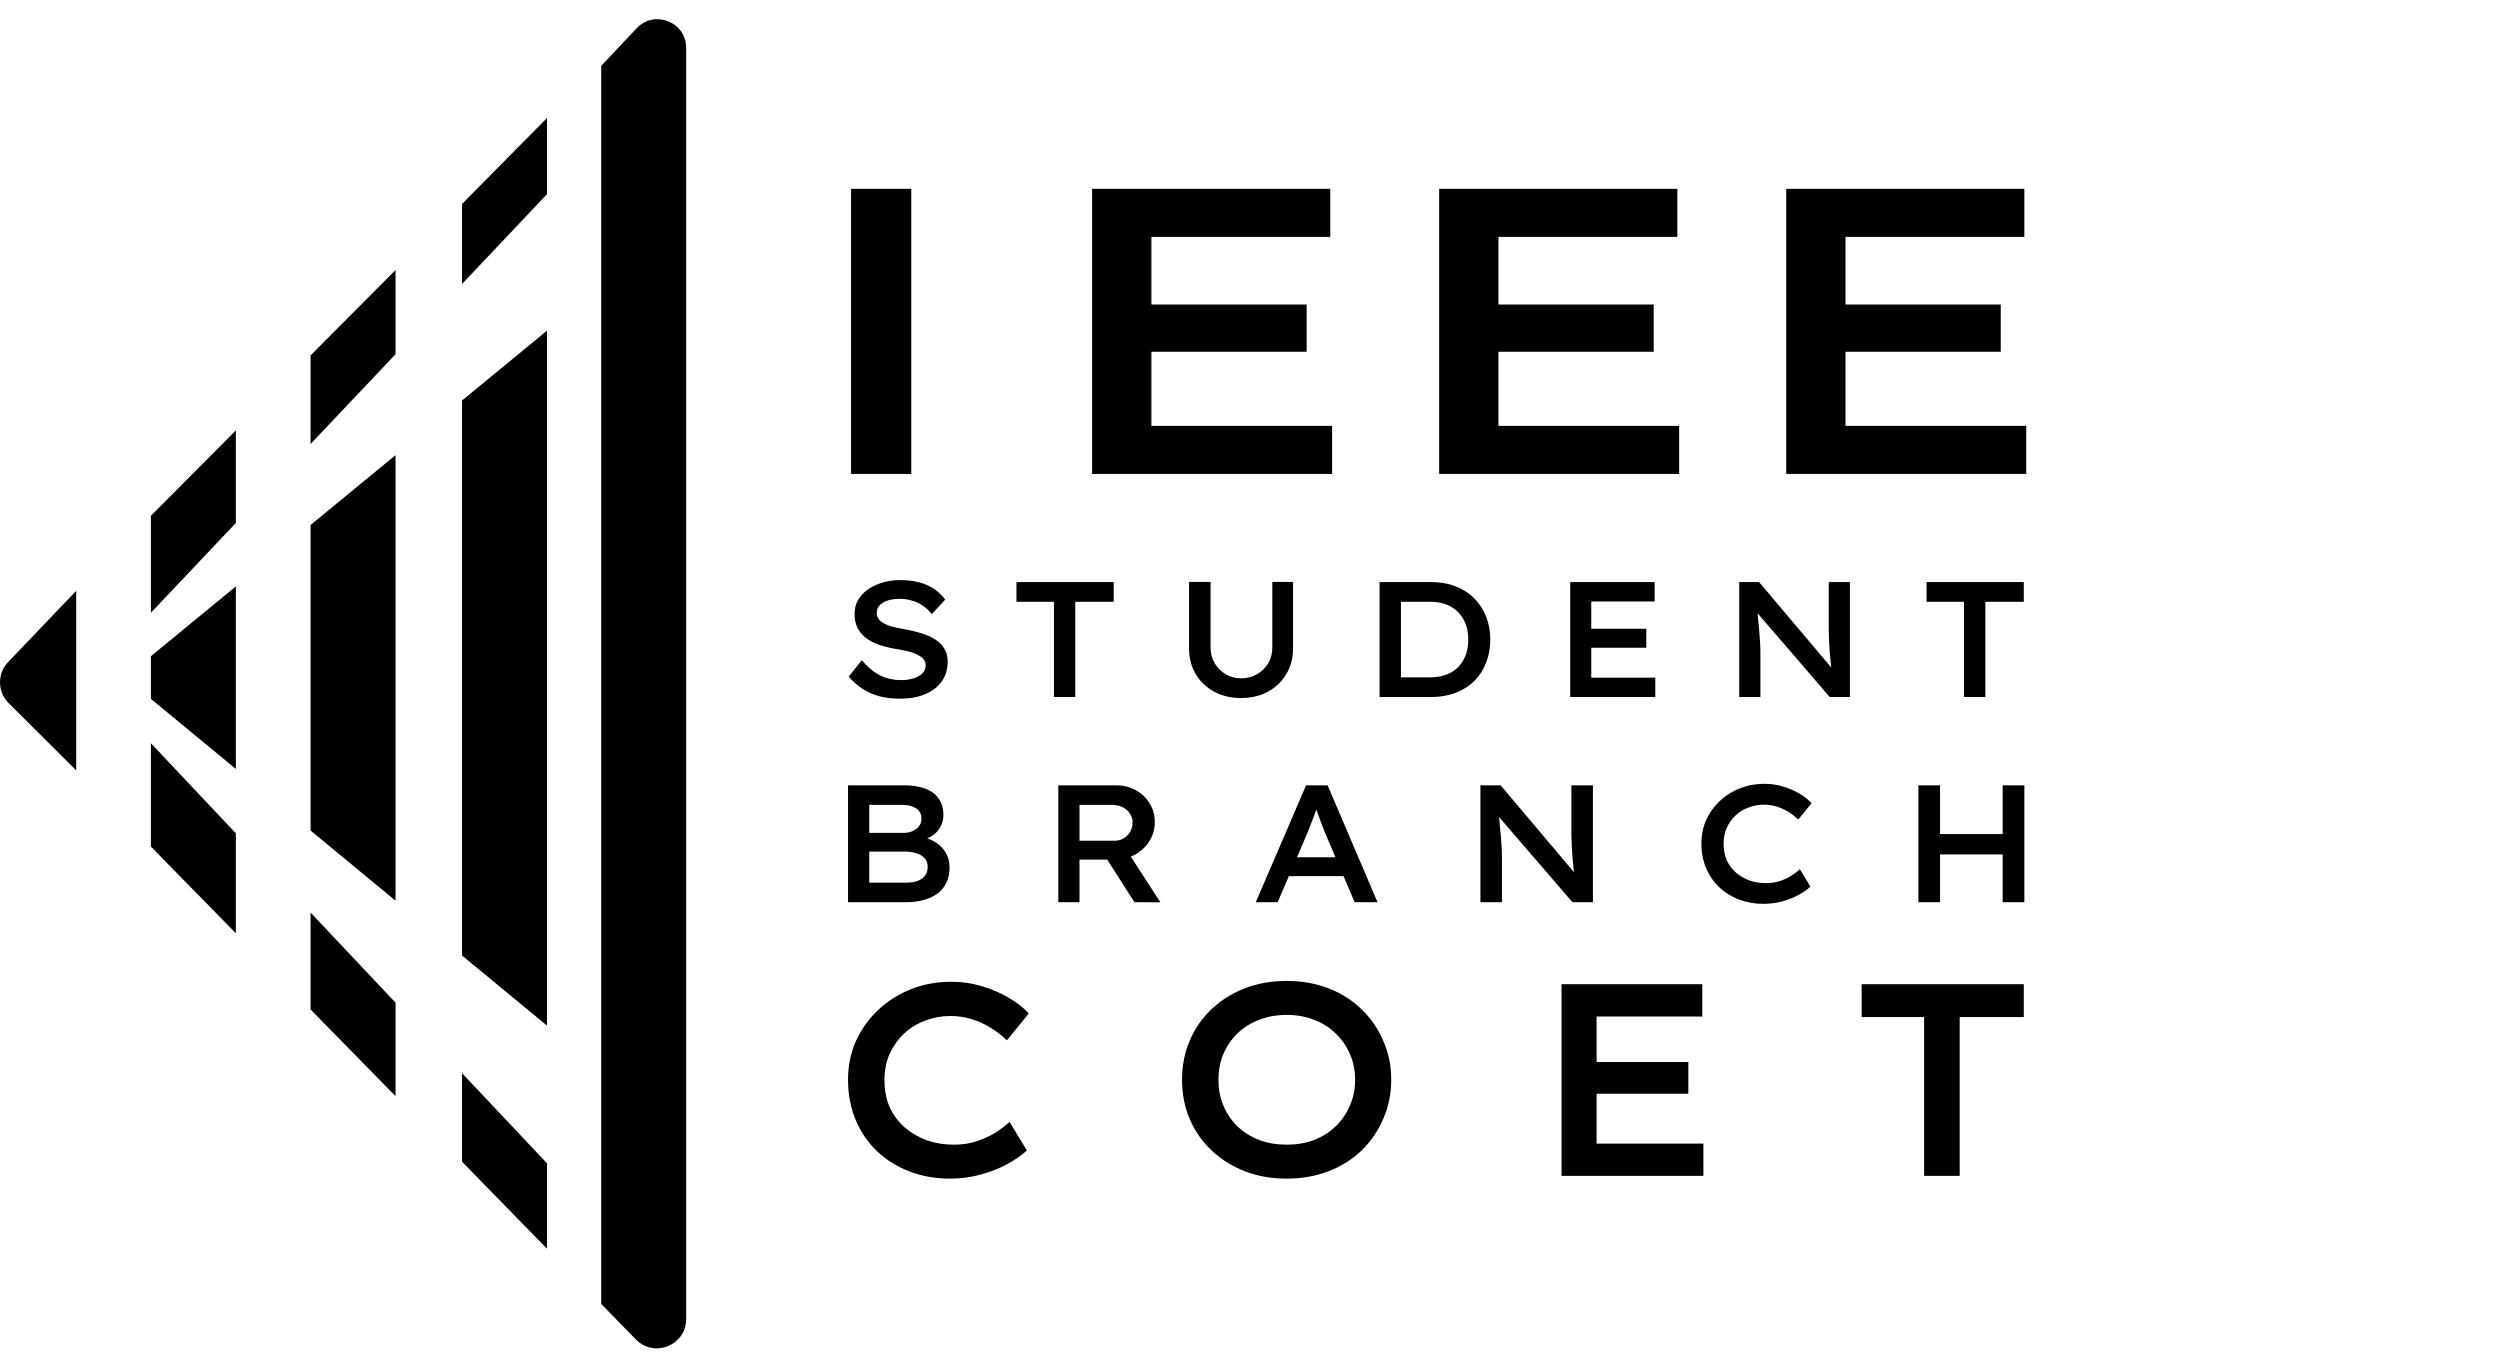 <svg width="117" height="64" viewBox="0 0 117 64" fill="none" xmlns="http://www.w3.org/2000/svg">
<path d="M42.122 32.698C41.769 32.698 41.444 32.66 41.146 32.583C40.854 32.501 40.59 32.383 40.355 32.229C40.124 32.075 39.911 31.888 39.717 31.668L40.332 30.899C40.629 31.243 40.923 31.484 41.215 31.622C41.508 31.76 41.828 31.829 42.176 31.829C42.376 31.829 42.563 31.804 42.737 31.753C42.911 31.701 43.052 31.625 43.16 31.522C43.268 31.414 43.321 31.286 43.321 31.138C43.321 31.04 43.296 30.956 43.245 30.884C43.193 30.807 43.122 30.743 43.029 30.692C42.942 30.636 42.837 30.587 42.714 30.546C42.596 30.505 42.471 30.472 42.338 30.446C42.204 30.415 42.066 30.39 41.923 30.369C41.615 30.318 41.341 30.249 41.1 30.162C40.859 30.075 40.657 29.964 40.493 29.831C40.329 29.693 40.203 29.534 40.116 29.355C40.034 29.175 39.993 28.968 39.993 28.732C39.993 28.496 40.047 28.281 40.155 28.086C40.267 27.892 40.421 27.725 40.616 27.587C40.816 27.448 41.044 27.341 41.3 27.264C41.561 27.187 41.841 27.149 42.138 27.149C42.471 27.149 42.768 27.185 43.029 27.256C43.296 27.328 43.529 27.433 43.729 27.572C43.929 27.71 44.098 27.874 44.236 28.063L43.606 28.74C43.483 28.581 43.344 28.45 43.191 28.348C43.037 28.24 42.868 28.161 42.684 28.11C42.504 28.053 42.317 28.025 42.122 28.025C41.907 28.025 41.718 28.051 41.554 28.102C41.395 28.153 41.267 28.227 41.169 28.325C41.077 28.422 41.031 28.54 41.031 28.678C41.031 28.786 41.059 28.881 41.115 28.963C41.177 29.045 41.262 29.116 41.369 29.178C41.482 29.239 41.615 29.291 41.769 29.331C41.928 29.372 42.102 29.408 42.291 29.439C42.584 29.49 42.855 29.554 43.106 29.631C43.357 29.708 43.575 29.805 43.76 29.923C43.949 30.041 44.095 30.187 44.198 30.361C44.3 30.53 44.351 30.735 44.351 30.976C44.351 31.33 44.257 31.637 44.067 31.899C43.883 32.155 43.624 32.352 43.291 32.49C42.958 32.629 42.568 32.698 42.122 32.698ZM49.324 32.621V28.163H47.571V27.241H52.121V28.163H50.323V32.621H49.324ZM58.077 32.667C57.601 32.667 57.181 32.567 56.817 32.367C56.453 32.168 56.166 31.893 55.956 31.545C55.751 31.192 55.648 30.794 55.648 30.354V27.233H56.655V30.3C56.655 30.577 56.719 30.823 56.847 31.038C56.976 31.253 57.147 31.425 57.362 31.553C57.578 31.681 57.816 31.745 58.077 31.745C58.359 31.745 58.61 31.681 58.83 31.553C59.051 31.425 59.225 31.253 59.353 31.038C59.481 30.823 59.545 30.577 59.545 30.3V27.233H60.514V30.354C60.514 30.794 60.409 31.192 60.199 31.545C59.993 31.893 59.709 32.168 59.345 32.367C58.982 32.567 58.559 32.667 58.077 32.667ZM64.565 32.621V27.241H66.971C67.401 27.241 67.785 27.308 68.123 27.441C68.467 27.574 68.759 27.764 68.999 28.01C69.246 28.256 69.43 28.543 69.553 28.87C69.681 29.193 69.745 29.547 69.745 29.931C69.745 30.32 69.681 30.679 69.553 31.007C69.43 31.335 69.248 31.619 69.007 31.86C68.766 32.101 68.474 32.288 68.131 32.421C67.788 32.554 67.401 32.621 66.971 32.621H64.565ZM65.564 31.845L65.487 31.699H66.932C67.224 31.699 67.48 31.655 67.701 31.568C67.926 31.481 68.113 31.358 68.262 31.199C68.41 31.04 68.523 30.856 68.6 30.646C68.677 30.431 68.715 30.192 68.715 29.931C68.715 29.675 68.677 29.439 68.6 29.224C68.523 29.009 68.408 28.822 68.254 28.663C68.105 28.504 67.921 28.381 67.701 28.294C67.48 28.207 67.224 28.163 66.932 28.163H65.464L65.564 28.033V31.845ZM73.487 32.621V27.241H77.438V28.148H74.471V31.714H77.468V32.621H73.487ZM73.979 30.315V29.424H77.046V30.315H73.979ZM81.396 32.621V27.241H82.326L85.877 31.445L85.738 31.476C85.713 31.322 85.692 31.166 85.677 31.007C85.662 30.843 85.646 30.677 85.631 30.508C85.621 30.338 85.61 30.164 85.6 29.985C85.595 29.805 85.59 29.624 85.585 29.439C85.585 29.25 85.585 29.055 85.585 28.855V27.241H86.576V32.621H85.631L82.065 28.478L82.234 28.425C82.249 28.635 82.264 28.824 82.28 28.993C82.295 29.163 82.311 29.319 82.326 29.462C82.341 29.601 82.352 29.731 82.357 29.854C82.367 29.972 82.375 30.09 82.38 30.208C82.385 30.32 82.387 30.431 82.387 30.538V32.621H81.396ZM91.916 32.621V28.163H90.163V27.241H94.713V28.163H92.915V32.621H91.916Z" fill="#0B0A0A" style="fill:#0B0A0A;fill:color(display-p3 0.043 0.039 0.039);fill-opacity:1;"/>
<path d="M39.688 42.222V36.753H42.298C42.699 36.753 43.035 36.805 43.306 36.909C43.582 37.013 43.79 37.169 43.931 37.378C44.077 37.581 44.15 37.828 44.15 38.12C44.15 38.417 44.061 38.672 43.884 38.886C43.712 39.094 43.465 39.237 43.142 39.315L43.157 39.167C43.397 39.219 43.613 39.308 43.806 39.433C43.998 39.558 44.152 39.719 44.267 39.917C44.381 40.11 44.439 40.336 44.439 40.597C44.439 40.883 44.384 41.13 44.275 41.339C44.17 41.547 44.025 41.717 43.837 41.847C43.65 41.972 43.436 42.065 43.196 42.128C42.957 42.19 42.699 42.222 42.423 42.222H39.688ZM40.681 41.308H42.407C42.616 41.308 42.793 41.282 42.938 41.23C43.09 41.172 43.207 41.089 43.29 40.98C43.373 40.865 43.415 40.727 43.415 40.565C43.415 40.399 43.366 40.263 43.267 40.159C43.173 40.055 43.045 39.98 42.884 39.933C42.728 39.88 42.556 39.855 42.368 39.855H40.681V41.308ZM40.681 38.979H42.282C42.444 38.979 42.587 38.951 42.712 38.894C42.842 38.836 42.944 38.758 43.017 38.659C43.09 38.56 43.126 38.446 43.126 38.315C43.126 38.102 43.043 37.94 42.876 37.831C42.709 37.722 42.485 37.667 42.204 37.667H40.681V38.979ZM49.528 42.222V36.753H52.231C52.57 36.753 52.877 36.828 53.153 36.979C53.429 37.13 53.645 37.336 53.802 37.597C53.963 37.857 54.044 38.151 54.044 38.479C54.044 38.802 53.961 39.097 53.794 39.362C53.627 39.628 53.403 39.839 53.122 39.995C52.841 40.151 52.528 40.23 52.184 40.23H50.52V42.222H49.528ZM53.091 42.222L51.513 39.753L52.575 39.558L54.309 42.23L53.091 42.222ZM50.52 39.347H52.153C52.315 39.347 52.458 39.31 52.583 39.237C52.713 39.159 52.815 39.058 52.888 38.933C52.966 38.802 53.005 38.659 53.005 38.503C53.005 38.341 52.963 38.198 52.88 38.073C52.796 37.948 52.682 37.849 52.536 37.776C52.39 37.703 52.224 37.667 52.036 37.667H50.52V39.347ZM58.772 42.222L61.124 36.753H62.132L64.468 42.222H63.397L61.991 38.925C61.96 38.841 61.921 38.74 61.874 38.62C61.832 38.5 61.785 38.375 61.733 38.245C61.686 38.11 61.639 37.982 61.593 37.862C61.551 37.737 61.517 37.633 61.491 37.55L61.718 37.542C61.686 37.651 61.647 37.769 61.6 37.894C61.559 38.013 61.514 38.136 61.468 38.261C61.421 38.38 61.374 38.5 61.327 38.62C61.28 38.735 61.239 38.844 61.202 38.948L59.796 42.222H58.772ZM59.827 41.003L60.194 40.12H62.983L63.272 41.003H59.827ZM69.284 42.222V36.753H70.229L73.838 41.026L73.698 41.058C73.672 40.901 73.651 40.742 73.635 40.581C73.62 40.414 73.604 40.245 73.588 40.073C73.578 39.901 73.567 39.724 73.557 39.542C73.552 39.36 73.547 39.175 73.541 38.987C73.541 38.794 73.541 38.597 73.541 38.394V36.753H74.549V42.222H73.588L69.963 38.011L70.135 37.956C70.151 38.169 70.166 38.362 70.182 38.534C70.198 38.706 70.213 38.865 70.229 39.011C70.245 39.151 70.255 39.284 70.26 39.409C70.271 39.529 70.278 39.649 70.284 39.769C70.289 39.883 70.291 39.995 70.291 40.105V42.222H69.284ZM82.539 42.3C82.123 42.3 81.737 42.232 81.383 42.097C81.029 41.961 80.719 41.769 80.453 41.519C80.193 41.269 79.99 40.972 79.844 40.628C79.698 40.279 79.625 39.896 79.625 39.48C79.625 39.078 79.701 38.709 79.852 38.37C80.008 38.032 80.219 37.737 80.485 37.487C80.755 37.232 81.068 37.034 81.422 36.894C81.781 36.753 82.164 36.682 82.571 36.682C82.873 36.682 83.162 36.724 83.438 36.807C83.719 36.891 83.974 37 84.203 37.136C84.438 37.271 84.63 37.422 84.782 37.589L84.157 38.354C84.005 38.209 83.847 38.086 83.68 37.987C83.513 37.883 83.334 37.802 83.141 37.745C82.953 37.688 82.753 37.659 82.539 37.659C82.295 37.659 82.058 37.703 81.828 37.792C81.599 37.875 81.399 37.998 81.227 38.159C81.055 38.321 80.917 38.513 80.813 38.737C80.714 38.961 80.664 39.211 80.664 39.487C80.664 39.774 80.714 40.032 80.813 40.261C80.917 40.485 81.06 40.677 81.243 40.839C81.425 40.995 81.636 41.117 81.875 41.206C82.115 41.289 82.373 41.331 82.649 41.331C82.878 41.331 83.089 41.3 83.282 41.237C83.474 41.175 83.649 41.097 83.805 41.003C83.961 40.904 84.105 40.797 84.235 40.683L84.727 41.495C84.591 41.625 84.409 41.753 84.18 41.878C83.956 42.003 83.701 42.105 83.414 42.183C83.128 42.261 82.836 42.3 82.539 42.3ZM93.725 42.222V36.753H94.74V42.222H93.725ZM89.779 42.222V36.753H90.795V42.222H89.779ZM90.201 39.987V39.034H94.217V39.987H90.201Z" fill="#0B0A0A" style="fill:#0B0A0A;fill:color(display-p3 0.043 0.039 0.039);fill-opacity:1;"/>
<path d="M44.468 55.16C43.785 55.16 43.153 55.049 42.572 54.827C41.991 54.605 41.482 54.289 41.047 53.879C40.619 53.469 40.286 52.982 40.047 52.418C39.808 51.845 39.688 51.218 39.688 50.534C39.688 49.876 39.812 49.27 40.06 48.714C40.316 48.159 40.662 47.676 41.098 47.266C41.542 46.847 42.055 46.523 42.636 46.292C43.225 46.061 43.853 45.946 44.52 45.946C45.015 45.946 45.489 46.014 45.942 46.151C46.404 46.288 46.822 46.467 47.198 46.689C47.583 46.911 47.899 47.159 48.146 47.433L47.121 48.688C46.873 48.449 46.613 48.248 46.339 48.086C46.066 47.915 45.771 47.783 45.455 47.689C45.148 47.595 44.819 47.548 44.468 47.548C44.067 47.548 43.678 47.62 43.302 47.766C42.926 47.903 42.597 48.103 42.315 48.368C42.033 48.633 41.807 48.949 41.636 49.316C41.474 49.684 41.393 50.094 41.393 50.547C41.393 51.017 41.474 51.44 41.636 51.816C41.807 52.183 42.042 52.499 42.341 52.764C42.64 53.02 42.986 53.221 43.379 53.366C43.772 53.503 44.195 53.571 44.648 53.571C45.024 53.571 45.37 53.52 45.686 53.417C46.002 53.315 46.288 53.187 46.544 53.033C46.801 52.871 47.036 52.696 47.249 52.508L48.057 53.84C47.834 54.054 47.535 54.263 47.16 54.468C46.792 54.673 46.374 54.84 45.904 54.968C45.434 55.096 44.955 55.16 44.468 55.16ZM60.215 55.16C59.505 55.16 58.852 55.045 58.254 54.814C57.664 54.584 57.148 54.259 56.703 53.84C56.259 53.422 55.917 52.931 55.678 52.367C55.439 51.803 55.319 51.192 55.319 50.534C55.319 49.876 55.439 49.265 55.678 48.701C55.917 48.137 56.259 47.646 56.703 47.227C57.148 46.809 57.664 46.484 58.254 46.254C58.852 46.023 59.505 45.907 60.215 45.907C60.924 45.907 61.577 46.023 62.175 46.254C62.773 46.484 63.29 46.813 63.726 47.24C64.162 47.659 64.499 48.15 64.739 48.714C64.986 49.27 65.11 49.876 65.11 50.534C65.11 51.183 64.986 51.79 64.739 52.354C64.499 52.918 64.162 53.413 63.726 53.84C63.29 54.259 62.773 54.584 62.175 54.814C61.577 55.045 60.924 55.16 60.215 55.16ZM60.215 53.571C60.685 53.571 61.112 53.499 61.496 53.353C61.889 53.2 62.227 52.986 62.509 52.713C62.799 52.431 63.021 52.106 63.175 51.739C63.337 51.371 63.419 50.97 63.419 50.534C63.419 50.098 63.337 49.697 63.175 49.329C63.021 48.962 62.799 48.642 62.509 48.368C62.227 48.086 61.889 47.873 61.496 47.727C61.112 47.574 60.685 47.497 60.215 47.497C59.753 47.497 59.326 47.574 58.933 47.727C58.54 47.873 58.198 48.086 57.908 48.368C57.626 48.642 57.408 48.962 57.254 49.329C57.1 49.697 57.024 50.098 57.024 50.534C57.024 50.97 57.1 51.371 57.254 51.739C57.408 52.106 57.626 52.431 57.908 52.713C58.198 52.986 58.54 53.2 58.933 53.353C59.326 53.499 59.753 53.571 60.215 53.571ZM73.08 55.032V46.061H79.667V47.574H74.721V53.52H79.719V55.032H73.08ZM73.9 51.188V49.701H79.014V51.188H73.9ZM90.048 55.032V47.599H87.126V46.061H94.713V47.599H91.714V55.032H90.048Z" fill="#0B0A0A" style="fill:#0B0A0A;fill:color(display-p3 0.043 0.039 0.039);fill-opacity:1;"/>
<path d="M39.829 22.181L39.829 19.931L39.829 11.087V8.838H42.648V11.087V19.931V22.181H39.829Z" fill="#0B0A0A" style="fill:#0B0A0A;fill:color(display-p3 0.043 0.039 0.039);fill-opacity:1;"/>
<path d="M51.111 22.181V8.838H62.257V11.087H53.886V19.931H62.343V22.181H51.111ZM52.499 16.462V14.251H61.151V16.462H52.499Z" fill="#0B0A0A" style="fill:#0B0A0A;fill:color(display-p3 0.043 0.039 0.039);fill-opacity:1;"/>
<path d="M67.353 22.181V8.838H78.499V11.087H70.128V19.931H78.585V22.181H67.353ZM68.741 16.462V14.251H77.393V16.462H68.741Z" fill="#0B0A0A" style="fill:#0B0A0A;fill:color(display-p3 0.043 0.039 0.039);fill-opacity:1;"/>
<path d="M83.595 22.181V8.838H94.74V11.087H86.37V19.931H94.827V22.181H83.595ZM84.983 16.462V14.251H93.635V16.462H84.983Z" fill="#0B0A0A" style="fill:#0B0A0A;fill:color(display-p3 0.043 0.039 0.039);fill-opacity:1;"/>
<path d="M32.113 61.73C32.113 62.959 30.62 63.567 29.762 62.688L28.137 61.025L28.137 3.08L29.797 1.321C30.63 0.438 32.113 1.028 32.113 2.241L32.113 61.73Z" fill="#0B0A0A" style="fill:#0B0A0A;fill:color(display-p3 0.043 0.039 0.039);fill-opacity:1;"/>
<path d="M18.511 21.301L18.511 42.152L14.535 38.871V24.569L18.511 21.301Z" fill="#0B0A0A" style="fill:#0B0A0A;fill:color(display-p3 0.043 0.039 0.039);fill-opacity:1;"/>
<path d="M21.623 18.744L21.623 44.718L25.599 47.998L25.599 15.475L21.623 18.744Z" fill="#0B0A0A" style="fill:#0B0A0A;fill:color(display-p3 0.043 0.039 0.039);fill-opacity:1;"/>
<path d="M25.599 9.087L21.623 13.289V9.545L25.599 5.523V9.087Z" fill="#0B0A0A" style="fill:#0B0A0A;fill:color(display-p3 0.043 0.039 0.039);fill-opacity:1;"/>
<path d="M18.511 16.577L14.535 20.779V16.632L18.511 12.638V16.577Z" fill="#0B0A0A" style="fill:#0B0A0A;fill:color(display-p3 0.043 0.039 0.039);fill-opacity:1;"/>
<path d="M11.038 24.474L11.038 20.144L7.062 24.138L7.062 28.676L11.038 24.474Z" fill="#0B0A0A" style="fill:#0B0A0A;fill:color(display-p3 0.043 0.039 0.039);fill-opacity:1;"/>
<path d="M7.062 30.711V32.707L11.038 35.987L11.038 27.443L7.062 30.711Z" fill="#0B0A0A" style="fill:#0B0A0A;fill:color(display-p3 0.043 0.039 0.039);fill-opacity:1;"/>
<path d="M14.535 42.708L18.511 46.925V51.3L14.535 47.243V42.708Z" fill="#0B0A0A" style="fill:#0B0A0A;fill:color(display-p3 0.043 0.039 0.039);fill-opacity:1;"/>
<path d="M11.038 39L7.062 34.782L7.062 39.62L11.038 43.677L11.038 39Z" fill="#0B0A0A" style="fill:#0B0A0A;fill:color(display-p3 0.043 0.039 0.039);fill-opacity:1;"/>
<path d="M25.599 54.443L21.623 50.225V54.368L25.599 58.439V54.443Z" fill="#0B0A0A" style="fill:#0B0A0A;fill:color(display-p3 0.043 0.039 0.039);fill-opacity:1;"/>
<path d="M3.566 27.65L3.566 36.053L0.404 32.904C-0.125 32.377 -0.136 31.525 0.38 30.985L3.566 27.65Z" fill="#0B0A0A" style="fill:#0B0A0A;fill:color(display-p3 0.043 0.039 0.039);fill-opacity:1;"/>
</svg>
